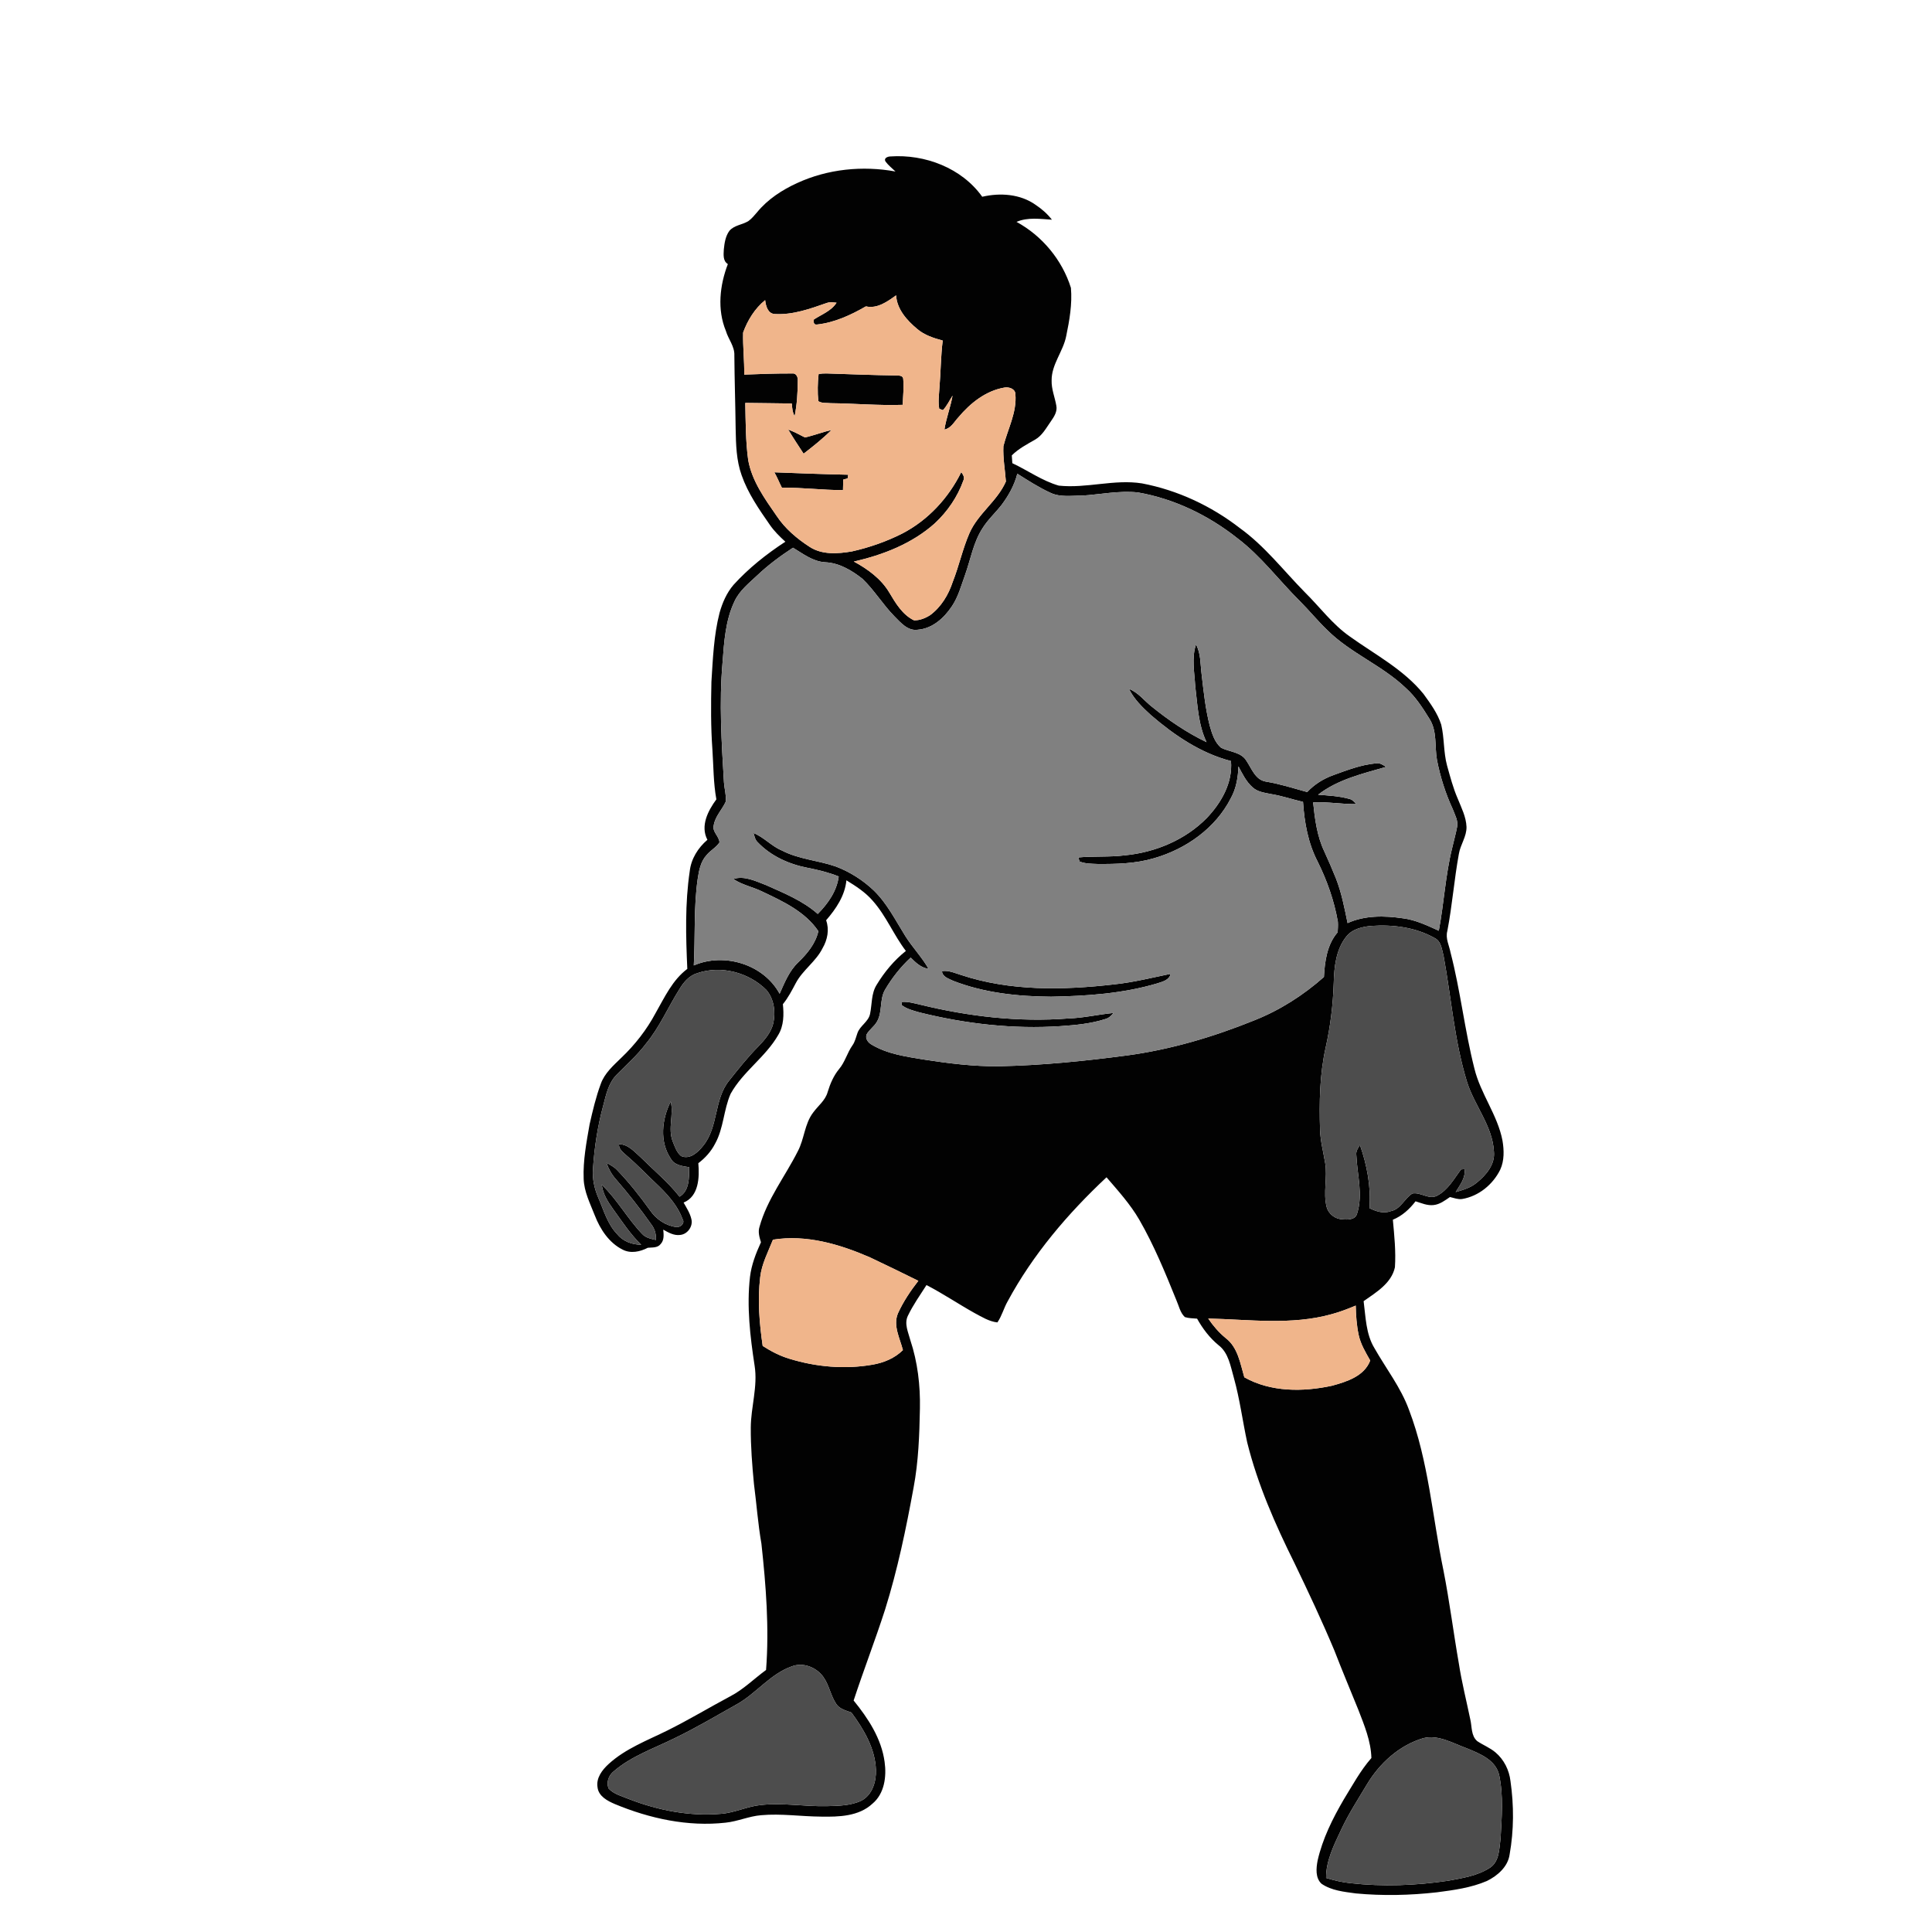 <?xml version="1.0" encoding="UTF-8" ?>
<!DOCTYPE svg PUBLIC "-//W3C//DTD SVG 1.1//EN" "http://www.w3.org/Graphics/SVG/1.1/DTD/svg11.dtd">
<svg width="1000pt" height="1000pt" viewBox="0 0 1000 1000" version="1.1" xmlns="http://www.w3.org/2000/svg">
<g id="#020202ff">
<path fill="#020202" opacity="1.00" d=" M 458.34 83.60 C 457.30 81.88 459.39 81.02 460.81 80.98 C 478.70 79.71 497.81 86.94 508.40 101.84 C 517.62 99.69 528.09 100.38 536.00 106.01 C 539.20 108.12 542.12 110.68 544.47 113.72 C 538.33 113.34 532.02 112.34 526.14 114.84 C 539.45 122.09 549.78 134.55 554.31 149.00 C 555.03 157.34 553.57 165.77 551.87 173.93 C 550.31 181.95 544.20 188.60 544.32 197.00 C 544.20 201.46 546.00 205.63 546.75 209.96 C 547.38 212.98 545.61 215.67 543.97 218.02 C 541.53 221.46 539.49 225.47 535.67 227.61 C 531.48 230.00 527.16 232.27 523.71 235.71 C 523.80 237.05 523.88 238.40 523.98 239.75 C 532.04 243.51 539.42 248.89 548.04 251.36 C 562.40 252.89 576.72 247.93 591.08 250.20 C 609.49 253.70 626.90 261.84 641.70 273.31 C 654.61 282.59 664.32 295.31 675.38 306.55 C 683.13 314.18 689.65 323.15 698.65 329.44 C 711.73 338.81 726.48 346.48 736.79 359.17 C 740.37 364.11 744.09 369.18 745.97 375.05 C 747.63 382.00 747.11 389.31 748.99 396.24 C 750.62 402.03 752.12 407.89 754.54 413.43 C 756.43 418.12 758.85 422.81 759.06 427.96 C 759.19 432.97 755.90 437.14 755.11 441.97 C 752.68 455.22 751.68 468.69 749.13 481.92 C 748.09 485.73 750.10 489.36 750.80 493.04 C 755.94 512.81 758.11 533.21 763.13 553.00 C 766.28 566.09 775.13 577.06 777.68 590.35 C 778.52 595.33 778.67 600.73 776.52 605.41 C 772.72 613.13 765.35 619.18 756.77 620.61 C 754.62 620.90 752.54 620.05 750.50 619.58 C 747.90 621.36 745.24 623.41 741.99 623.74 C 738.75 624.11 735.70 622.72 732.68 621.79 C 729.58 625.86 725.73 629.37 720.94 631.33 C 721.69 639.50 722.56 647.75 722.01 655.95 C 720.21 664.25 712.26 668.93 705.81 673.48 C 706.89 681.67 706.97 690.42 711.35 697.70 C 717.37 708.33 725.05 718.11 729.28 729.69 C 739.45 756.33 741.37 785.07 747.12 812.79 C 750.28 828.79 752.29 844.99 755.10 861.05 C 756.60 870.80 759.04 880.36 761.03 890.01 C 761.93 893.77 761.37 898.46 764.62 901.21 C 767.68 903.28 771.21 904.62 774.06 907.04 C 778.44 910.72 781.17 916.21 781.82 921.88 C 783.63 934.45 783.61 947.34 781.38 959.86 C 780.50 966.25 775.09 970.90 769.61 973.60 C 761.44 977.10 752.53 978.32 743.78 979.45 C 729.85 981.03 715.73 981.34 701.77 980.03 C 695.69 979.19 689.19 978.59 684.01 975.02 C 680.75 972.00 681.24 966.95 682.00 962.99 C 684.54 951.76 689.74 941.33 695.51 931.44 C 700.03 924.12 704.12 916.45 709.83 909.95 C 709.60 901.19 706.17 893.00 703.06 884.95 C 698.94 874.75 694.65 864.61 690.69 854.34 C 684.27 839.00 677.19 823.96 669.98 808.99 C 660.03 788.96 650.94 768.32 645.54 746.56 C 643.15 735.46 641.71 724.16 638.66 713.20 C 636.91 707.25 635.97 700.26 630.70 696.25 C 626.10 692.48 622.50 687.69 619.61 682.53 C 617.49 682.34 615.32 682.37 613.28 681.72 C 610.82 679.42 610.19 675.86 608.85 672.88 C 603.13 658.74 597.32 644.56 589.69 631.32 C 585.03 623.29 578.76 616.37 572.73 609.36 C 552.70 628.13 534.60 649.35 521.54 673.60 C 519.53 677.11 518.57 681.16 516.24 684.48 C 511.89 684.00 508.14 681.59 504.36 679.59 C 496.00 674.92 488.06 669.55 479.55 665.14 C 476.23 670.34 472.63 675.40 469.95 680.98 C 467.89 685.09 470.13 689.60 471.19 693.67 C 474.97 705.03 476.38 717.07 476.15 729.01 C 475.89 742.73 475.41 756.51 472.86 770.03 C 468.98 791.27 464.58 812.47 458.12 833.10 C 453.02 848.91 447.02 864.40 441.84 880.18 C 449.36 889.42 456.24 899.88 457.87 911.95 C 458.95 919.53 457.81 928.40 451.57 933.59 C 444.47 940.19 434.16 940.44 425.03 940.28 C 414.66 940.22 404.31 938.61 393.95 939.55 C 387.67 940.05 381.84 942.77 375.58 943.41 C 356.03 945.59 336.29 941.28 318.28 933.79 C 314.43 932.15 309.80 929.74 309.28 925.09 C 308.48 920.28 311.68 916.12 315.00 913.07 C 323.81 905.01 335.15 900.82 345.67 895.58 C 356.65 890.11 367.17 883.78 377.99 878.00 C 384.84 874.44 390.32 868.89 396.51 864.38 C 398.19 842.59 396.47 820.69 394.11 799.01 C 392.32 788.76 391.59 778.37 390.24 768.06 C 389.32 758.38 388.54 748.67 388.60 738.95 C 388.66 728.20 392.31 717.62 390.58 706.85 C 388.26 691.69 386.44 676.25 388.19 660.93 C 388.94 654.65 391.26 648.71 393.87 642.99 C 393.08 640.40 392.24 637.65 393.13 634.98 C 397.05 620.73 406.37 608.94 412.93 595.92 C 416.35 589.52 416.40 581.70 420.90 575.84 C 423.44 572.33 427.23 569.57 428.40 565.21 C 429.70 560.96 431.46 556.80 434.31 553.34 C 437.38 549.72 438.49 544.98 441.19 541.13 C 442.58 539.21 443.03 536.87 443.82 534.69 C 445.16 530.88 449.46 528.90 450.33 524.85 C 451.40 519.80 450.89 514.29 453.75 509.74 C 457.75 503.12 462.81 497.04 468.88 492.21 C 462.59 483.97 458.70 474.11 451.79 466.31 C 447.99 461.87 443.04 458.67 438.10 455.65 C 437.33 463.63 432.70 470.44 427.60 476.33 C 429.34 481.16 428.30 486.40 425.78 490.75 C 422.35 497.69 415.49 502.05 411.89 508.87 C 409.89 512.63 407.94 516.45 405.22 519.76 C 405.78 525.15 405.72 530.95 402.80 535.72 C 396.25 547.14 384.60 554.59 378.18 566.12 C 374.50 574.44 374.59 584.02 370.09 592.04 C 368.04 596.02 365.00 599.39 361.45 602.07 C 362.09 609.33 361.74 619.23 353.83 622.45 C 355.36 625.19 357.15 627.90 357.86 631.02 C 358.80 634.76 355.85 638.88 352.01 639.21 C 348.83 639.63 345.96 637.95 343.30 636.46 C 343.54 639.02 343.86 641.95 341.89 643.98 C 340.32 645.99 337.55 645.62 335.31 645.84 C 331.33 647.91 326.44 648.97 322.27 646.80 C 315.24 643.29 310.65 636.27 307.88 629.13 C 305.47 622.95 302.29 616.83 302.10 610.07 C 301.74 600.60 303.56 591.24 305.17 581.97 C 306.78 574.89 308.45 567.78 310.98 560.97 C 312.95 555.44 317.49 551.52 321.56 547.53 C 328.65 540.80 334.74 532.98 339.34 524.36 C 343.99 516.21 348.04 507.28 355.75 501.50 C 354.99 484.68 354.52 467.67 357.00 450.97 C 357.71 444.52 361.30 438.84 366.15 434.68 C 362.38 427.49 366.46 419.63 370.79 413.75 C 369.23 405.25 369.32 396.59 368.74 387.99 C 367.89 376.31 367.97 364.58 368.23 352.88 C 368.99 340.93 369.45 328.85 372.44 317.20 C 373.91 311.98 376.12 306.87 379.67 302.72 C 387.53 294.06 396.73 286.77 406.50 280.39 C 403.56 277.71 400.70 274.90 398.44 271.62 C 392.83 263.55 387.14 255.34 383.87 245.99 C 381.11 238.31 380.93 230.04 380.77 221.97 C 380.62 209.30 380.19 196.62 380.10 183.95 C 380.29 179.28 376.98 175.59 375.72 171.29 C 371.14 160.23 372.53 147.63 376.74 136.68 C 374.07 135.05 374.53 131.71 374.65 129.05 C 374.99 125.75 375.51 122.24 377.52 119.49 C 380.02 116.52 384.26 116.38 387.40 114.40 C 389.14 113.16 390.47 111.45 391.87 109.86 C 397.37 103.14 404.82 98.29 412.65 94.73 C 428.41 87.47 446.49 85.65 463.50 88.77 C 461.75 87.09 459.79 85.57 458.34 83.60 M 448.18 158.58 C 440.38 163.07 431.92 167.00 422.89 167.97 C 421.10 168.21 421.05 166.72 421.24 165.38 C 425.32 162.71 430.24 160.97 433.00 156.68 C 431.31 156.56 429.55 156.22 427.92 156.82 C 419.30 159.84 410.37 163.07 401.10 162.54 C 397.39 162.42 396.39 158.33 396.04 155.35 C 390.69 159.68 387.00 165.72 384.64 172.11 C 384.44 179.35 385.33 186.62 385.20 193.89 C 393.46 193.57 401.74 193.27 410.01 193.31 C 412.14 193.01 413.04 195.21 412.93 196.97 C 412.90 203.14 412.53 209.36 411.30 215.41 C 410.15 213.41 410.03 211.08 409.82 208.85 C 401.80 208.67 393.78 208.71 385.76 208.55 C 385.97 218.40 385.92 228.32 387.26 238.10 C 389.19 248.96 395.81 258.12 401.96 266.99 C 406.31 273.58 412.47 278.79 419.05 283.04 C 425.52 287.27 433.69 286.65 440.97 285.41 C 449.99 283.38 458.82 280.31 467.08 276.12 C 480.35 269.23 490.98 257.74 497.54 244.38 C 498.49 245.64 499.44 247.14 498.62 248.76 C 495.61 257.19 490.40 264.80 483.86 270.88 C 472.16 281.35 457.08 287.24 441.94 290.65 C 449.12 294.54 456.04 299.55 460.29 306.68 C 463.57 312.19 467.09 318.18 473.08 321.08 C 476.05 321.15 478.97 319.98 481.44 318.39 C 487.14 314.18 490.92 307.87 493.12 301.22 C 496.41 292.91 498.24 284.09 501.82 275.89 C 506.30 265.75 516.20 259.40 520.65 249.22 C 520.21 243.13 519.06 237.04 519.36 230.94 C 521.60 222.04 526.38 213.48 525.57 204.03 C 525.54 201.26 522.32 200.23 520.03 200.58 C 510.30 202.19 502.25 208.64 496.06 216.01 C 493.87 218.34 492.27 221.68 488.83 222.33 C 489.76 216.37 491.99 210.72 493.04 204.78 C 491.40 207.30 490.14 210.11 488.05 212.30 C 487.57 212.12 486.62 211.76 486.15 211.58 C 485.49 208.01 486.04 204.38 486.24 200.80 C 486.95 192.63 486.92 184.41 487.95 176.27 C 483.28 175.01 478.53 173.49 474.79 170.31 C 469.46 165.86 464.26 160.14 463.82 152.86 C 459.31 156.12 454.06 159.92 448.18 158.58 M 526.56 245.20 C 525.06 251.13 522.03 256.53 518.38 261.39 C 515.18 265.49 511.27 269.03 508.51 273.48 C 503.79 280.78 502.41 289.51 499.52 297.57 C 497.53 303.06 496.03 308.85 492.74 313.75 C 488.71 319.84 482.66 325.36 475.05 325.95 C 469.85 326.72 466.22 322.28 462.95 319.00 C 456.97 312.93 452.57 305.50 446.42 299.61 C 440.84 295.19 434.31 291.31 427.01 291.02 C 420.74 290.62 415.63 286.62 410.46 283.50 C 403.90 287.78 397.58 292.47 391.89 297.86 C 387.60 301.92 382.75 305.71 380.21 311.19 C 375.46 321.08 374.80 332.28 373.98 343.05 C 372.18 363.68 373.49 384.40 374.72 405.01 C 374.95 408.30 375.97 411.55 375.67 414.87 C 373.80 419.08 370.15 422.49 369.42 427.21 C 368.55 430.59 372.29 432.84 372.40 436.05 C 370.64 438.70 367.65 440.19 365.67 442.66 C 362.62 446.00 361.79 450.60 361.13 454.91 C 358.99 469.75 359.91 484.79 359.11 499.71 C 374.83 492.88 395.27 499.11 403.53 514.37 C 406.10 508.61 408.49 502.55 413.15 498.11 C 417.81 493.62 422.12 488.45 423.58 481.98 C 416.78 471.88 405.25 466.53 394.58 461.49 C 389.68 459.05 384.11 458.08 379.55 454.95 C 385.48 453.13 391.25 456.16 396.68 458.20 C 405.94 462.35 415.58 466.24 423.27 473.06 C 428.54 467.72 433.13 461.28 434.12 453.66 C 428.93 451.57 423.48 450.25 418.01 449.18 C 408.38 447.33 398.95 443.07 392.13 435.89 C 390.82 434.66 390.53 432.79 389.99 431.17 C 395.43 433.32 399.33 438.01 404.74 440.23 C 413.44 444.78 423.43 445.30 432.59 448.49 C 439.84 451.25 446.54 455.48 452.17 460.82 C 459.14 467.56 463.49 476.34 468.57 484.46 C 472.26 490.35 477.18 495.40 480.62 501.45 C 476.78 500.97 473.97 498.26 471.38 495.66 C 466.18 500.46 461.75 506.10 458.15 512.18 C 455.12 517.31 456.90 523.82 453.85 528.93 C 452.43 531.38 449.90 532.96 448.55 535.44 C 447.72 537.65 449.40 539.77 451.27 540.76 C 459.39 545.59 468.93 546.89 478.10 548.41 C 490.97 550.39 503.96 552.04 517.02 551.89 C 539.21 551.45 561.32 549.20 583.31 546.30 C 605.94 543.25 628.00 536.71 649.14 528.16 C 662.42 522.91 674.59 515.14 685.26 505.68 C 685.70 497.58 686.86 488.89 692.38 482.53 C 692.46 480.71 692.61 478.88 692.47 477.06 C 690.58 466.23 686.89 455.79 682.01 445.95 C 677.05 436.42 675.14 425.67 674.44 415.05 C 668.94 413.79 663.60 411.93 658.03 411.03 C 654.70 410.34 651.03 409.95 648.40 407.58 C 645.03 404.64 643.07 400.54 641.01 396.67 C 640.82 402.33 639.89 408.08 637.11 413.08 C 629.20 428.67 613.87 439.47 597.31 444.22 C 587.83 447.02 577.86 447.27 568.05 447.19 C 564.95 447.06 561.74 447.11 558.82 445.92 C 558.64 445.39 558.28 444.33 558.10 443.81 C 566.09 443.05 574.19 443.73 582.18 442.72 C 597.89 441.22 613.38 434.80 624.55 423.49 C 632.09 415.61 638.12 405.20 637.16 393.92 C 621.52 389.87 607.86 380.59 595.75 370.17 C 591.38 366.18 587.00 361.96 584.36 356.58 C 589.14 358.39 592.23 362.68 596.15 365.75 C 604.92 372.85 614.31 379.24 624.51 384.14 C 620.16 375.07 619.84 364.83 618.64 355.03 C 618.23 347.91 616.73 340.52 619.04 333.57 C 621.63 338.30 621.27 343.84 621.96 349.03 C 623.01 357.95 623.92 366.94 626.17 375.65 C 627.33 379.74 628.67 384.16 632.01 387.02 C 636.37 389.26 642.42 389.16 645.18 393.84 C 647.86 397.82 649.75 403.62 655.14 404.54 C 662.45 405.73 669.48 408.00 676.60 409.96 C 680.34 405.96 685.06 403.02 690.20 401.18 C 697.29 398.62 704.47 395.83 712.04 395.12 C 714.08 394.65 715.81 395.93 717.45 396.94 C 705.28 400.47 692.48 403.40 682.25 411.34 C 687.76 411.80 693.37 412.03 698.71 413.60 C 700.16 413.92 700.99 415.27 702.07 416.19 C 694.59 416.33 687.17 414.91 679.68 415.32 C 680.57 423.93 681.69 432.73 685.43 440.63 C 687.54 445.24 689.57 449.90 691.46 454.61 C 694.39 462.07 695.89 469.97 697.51 477.79 C 706.44 473.73 716.59 473.91 726.12 475.31 C 732.72 476.12 738.73 479.04 744.72 481.75 C 747.40 467.56 748.14 453.04 751.62 439.00 C 752.44 435.32 753.52 431.69 754.20 427.98 C 754.83 424.79 753.06 421.82 751.99 418.93 C 748.22 410.76 745.46 402.12 743.76 393.29 C 742.51 386.23 743.95 378.36 739.87 372.05 C 736.36 366.38 732.73 360.69 727.73 356.20 C 715.46 344.39 699.01 338.13 686.94 326.08 C 682.00 321.33 677.67 316.00 672.82 311.15 C 661.95 300.37 652.74 287.86 640.44 278.57 C 625.49 266.73 607.78 258.15 588.94 254.88 C 579.26 253.85 569.63 255.94 559.99 256.54 C 554.62 256.49 548.91 257.47 543.86 255.14 C 537.80 252.38 532.18 248.75 526.56 245.20 M 696.78 484.84 C 691.46 491.60 690.55 500.54 690.34 508.83 C 689.98 520.08 688.61 531.28 686.15 542.27 C 683.04 556.27 682.80 570.70 683.26 584.97 C 683.48 590.73 684.96 596.32 685.91 601.98 C 687.18 609.50 684.78 617.20 686.65 624.66 C 687.59 628.38 691.12 631.05 694.95 631.12 C 697.57 631.37 701.50 631.40 702.39 628.25 C 705.60 618.34 702.46 607.99 702.03 597.93 C 701.72 595.91 702.89 594.23 703.90 592.63 C 707.57 603.06 709.67 614.26 708.84 625.35 C 712.23 627.00 716.05 628.30 719.79 626.91 C 725.01 625.94 726.89 620.30 731.05 617.75 C 735.32 616.91 739.55 621.10 743.77 618.92 C 749.46 616.03 752.56 610.19 756.23 605.28 C 756.67 605.25 757.56 605.19 758.01 605.16 C 758.72 609.68 755.60 613.39 753.45 617.01 C 757.22 615.93 761.14 614.81 764.23 612.26 C 769.14 608.30 773.95 602.78 773.25 596.00 C 772.53 582.70 763.09 572.21 759.28 559.84 C 752.80 538.72 751.20 516.54 747.22 494.91 C 746.30 491.56 746.07 487.22 742.53 485.50 C 732.69 479.95 721.03 478.49 709.90 479.25 C 705.12 479.65 699.88 480.87 696.78 484.84 M 360.84 503.73 C 356.78 504.98 353.89 508.29 351.78 511.83 C 345.82 521.21 341.46 531.63 334.32 540.25 C 329.90 546.15 324.33 551.00 319.21 556.25 C 314.97 560.49 313.71 566.55 312.26 572.14 C 309.34 582.87 307.64 593.93 306.93 605.02 C 306.53 610.22 307.69 615.39 309.76 620.14 C 312.51 626.51 314.43 633.53 319.34 638.68 C 322.36 642.49 327.08 644.25 331.87 644.27 C 326.21 638.76 321.89 632.12 317.29 625.75 C 314.58 621.99 312.06 617.94 311.48 613.25 C 319.46 620.81 324.75 630.74 332.35 638.65 C 334.19 640.70 336.96 641.22 339.51 641.81 C 339.68 638.95 338.96 636.12 337.20 633.85 C 331.43 625.69 325.27 617.81 318.71 610.28 C 316.53 607.84 314.96 604.94 313.91 601.86 C 315.83 602.91 317.84 603.96 319.38 605.58 C 325.64 612.09 331.26 619.18 336.51 626.52 C 339.58 631.04 344.52 634.39 349.97 635.10 C 352.15 635.43 354.69 633.23 353.31 631.04 C 350.98 624.59 346.39 619.24 341.58 614.48 C 335.73 608.98 330.22 603.12 324.10 597.91 C 322.47 596.34 320.16 594.79 320.40 592.22 C 325.19 592.26 328.46 596.26 331.77 599.17 C 338.50 605.85 345.87 611.93 351.74 619.41 C 356.99 616.21 356.60 609.51 356.75 604.16 C 353.30 603.58 349.11 603.21 347.23 599.77 C 341.25 590.91 342.57 579.27 347.17 570.13 C 348.82 576.93 345.59 584.05 348.16 590.70 C 349.26 593.39 350.19 596.45 352.50 598.35 C 357.08 600.39 361.33 596.38 363.96 593.04 C 371.92 583.33 369.48 569.13 377.35 559.38 C 382.21 553.27 387.06 547.12 392.57 541.58 C 395.87 538.17 399.12 534.35 400.26 529.63 C 401.52 523.75 400.66 517.05 396.65 512.37 C 387.50 503.26 373.14 499.53 360.84 503.73 M 400.08 641.66 C 397.57 648.01 394.26 654.16 393.48 661.05 C 392.06 672.90 393.06 684.89 394.77 696.66 C 399.13 699.46 403.77 701.87 408.77 703.34 C 422.53 707.55 437.31 708.83 451.53 706.37 C 457.38 705.38 463.08 703.04 467.34 698.81 C 465.79 692.68 462.12 686.13 464.77 679.80 C 467.52 673.75 471.26 668.18 475.33 662.95 C 467.00 658.83 458.65 654.77 450.26 650.80 C 434.58 643.99 417.31 638.88 400.08 641.66 M 689.27 680.21 C 668.44 686.04 646.63 682.96 625.37 682.47 C 627.91 686.23 630.90 689.71 634.43 692.60 C 640.73 697.40 641.96 705.75 644.06 712.89 C 657.70 720.58 674.38 720.50 689.32 717.28 C 696.97 715.21 706.15 712.36 709.22 704.20 C 706.84 699.99 704.27 695.77 703.25 690.99 C 702.18 685.99 701.84 680.87 701.72 675.77 C 697.65 677.46 693.53 679.08 689.27 680.21 M 409.77 862.54 C 398.61 866.48 391.38 876.60 381.22 882.23 C 370.73 888.12 360.38 894.27 349.54 899.51 C 338.76 904.89 326.99 908.82 317.73 916.77 C 315.06 918.86 313.64 922.59 315.08 925.81 C 317.88 928.75 322.04 929.73 325.69 931.25 C 340.71 937.05 356.95 940.22 373.07 938.84 C 380.23 938.33 386.78 934.94 393.90 934.26 C 405.26 933.01 416.61 935.13 427.98 934.86 C 434.03 934.69 440.42 934.65 445.98 931.96 C 451.59 928.91 453.60 922.04 453.38 916.04 C 452.98 904.96 447.09 895.08 440.68 886.40 C 437.92 885.38 434.71 884.66 432.93 882.10 C 429.92 877.72 429.21 872.17 426.07 867.86 C 422.46 862.95 415.62 860.24 409.77 862.54 M 736.67 899.67 C 724.31 903.36 714.12 912.59 707.57 923.52 C 702.95 931.28 697.99 938.86 694.17 947.06 C 690.48 954.96 686.32 963.07 686.38 972.02 C 690.46 973.25 694.62 974.27 698.87 974.70 C 715.73 976.62 732.85 975.96 749.62 973.46 C 756.91 972.11 764.59 970.95 770.96 966.89 C 776.18 963.67 775.96 956.85 776.70 951.50 C 777.29 940.68 778.23 929.61 775.99 918.92 C 774.26 910.92 765.89 907.67 759.15 904.89 C 751.95 902.32 744.58 897.73 736.67 899.67 Z" />
<path fill="#020202" opacity="1.00" d=" M 423.70 193.66 C 425.08 193.32 426.51 193.26 427.93 193.30 C 440.00 193.67 452.07 194.19 464.14 194.34 C 465.40 194.38 467.40 194.40 467.51 196.10 C 467.90 200.57 467.43 205.07 467.22 209.54 C 454.81 209.97 442.39 208.83 429.98 208.69 C 427.85 208.44 425.43 208.87 423.56 207.64 C 423.09 203.02 423.20 198.28 423.70 193.66 Z" />
<path fill="#020202" opacity="1.00" d=" M 407.96 222.32 C 410.95 223.46 413.80 224.92 416.62 226.42 C 421.29 225.40 425.75 223.63 430.39 222.54 C 425.92 227.01 420.95 230.97 415.94 234.83 C 413.23 230.69 410.50 226.57 407.96 222.32 Z" />
<path fill="#020202" opacity="1.00" d=" M 400.80 244.47 C 413.54 244.97 426.28 245.44 439.03 245.72 C 438.95 246.20 438.80 247.15 438.72 247.63 C 438.16 247.78 437.03 248.08 436.46 248.23 C 436.45 250.04 436.41 251.86 436.33 253.68 C 425.78 253.71 415.27 252.29 404.71 252.43 C 403.34 249.81 402.30 247.02 400.80 244.47 Z" />
<path fill="#020202" opacity="1.00" d=" M 487.58 502.65 C 490.91 502.13 494.06 503.60 497.18 504.56 C 522.79 513.11 550.37 512.54 576.88 509.49 C 586.69 508.44 596.27 506.05 605.91 504.06 C 605.22 507.34 601.76 508.08 599.04 508.99 C 581.21 514.29 562.52 515.55 544.02 515.89 C 526.86 515.77 509.42 513.93 493.33 507.67 C 491.11 506.53 487.72 505.66 487.58 502.65 Z" />
<path fill="#020202" opacity="1.00" d=" M 466.82 518.60 C 470.00 518.35 473.09 519.28 476.16 519.98 C 501.23 526.10 527.18 529.17 552.98 527.15 C 560.83 526.90 568.51 525.06 576.31 524.32 C 575.21 525.75 573.88 526.99 572.11 527.46 C 564.62 529.86 556.73 530.60 548.92 531.13 C 524.43 532.78 499.79 529.94 476.01 524.04 C 472.74 523.12 469.31 522.27 466.59 520.15 L 466.82 518.60 Z" />
</g>
<g id="#f0b58bff">
<path fill="#f0b58b" opacity="1.00" d=" M 448.18 158.58 C 454.06 159.92 459.31 156.12 463.82 152.86 C 464.26 160.14 469.46 165.86 474.79 170.31 C 478.53 173.49 483.28 175.01 487.95 176.27 C 486.92 184.41 486.95 192.63 486.24 200.80 C 486.04 204.38 485.49 208.01 486.15 211.58 C 486.62 211.76 487.57 212.12 488.05 212.30 C 490.14 210.11 491.40 207.30 493.04 204.78 C 491.99 210.72 489.76 216.37 488.83 222.33 C 492.27 221.68 493.87 218.34 496.06 216.01 C 502.25 208.64 510.30 202.19 520.03 200.58 C 522.32 200.23 525.54 201.26 525.57 204.03 C 526.38 213.48 521.60 222.04 519.36 230.94 C 519.06 237.04 520.21 243.13 520.65 249.22 C 516.20 259.40 506.30 265.75 501.82 275.89 C 498.24 284.09 496.41 292.91 493.12 301.22 C 490.92 307.87 487.14 314.18 481.44 318.39 C 478.97 319.98 476.05 321.15 473.08 321.08 C 467.09 318.18 463.57 312.19 460.29 306.68 C 456.04 299.55 449.12 294.54 441.94 290.65 C 457.08 287.24 472.16 281.35 483.86 270.88 C 490.40 264.80 495.61 257.19 498.62 248.76 C 499.44 247.14 498.49 245.64 497.54 244.38 C 490.98 257.74 480.35 269.23 467.08 276.12 C 458.82 280.31 449.99 283.38 440.97 285.41 C 433.69 286.65 425.52 287.27 419.05 283.04 C 412.47 278.79 406.31 273.58 401.96 266.99 C 395.81 258.12 389.19 248.96 387.26 238.10 C 385.92 228.32 385.97 218.40 385.76 208.55 C 393.78 208.71 401.80 208.67 409.82 208.85 C 410.03 211.08 410.15 213.41 411.30 215.41 C 412.53 209.36 412.90 203.14 412.93 196.97 C 413.04 195.21 412.14 193.01 410.01 193.31 C 401.74 193.27 393.46 193.57 385.20 193.89 C 385.33 186.62 384.44 179.35 384.64 172.11 C 387.00 165.72 390.69 159.68 396.04 155.35 C 396.39 158.33 397.39 162.42 401.10 162.54 C 410.37 163.07 419.30 159.84 427.92 156.82 C 429.55 156.22 431.31 156.56 433.00 156.68 C 430.24 160.97 425.32 162.71 421.24 165.38 C 421.05 166.72 421.10 168.21 422.89 167.97 C 431.92 167.00 440.38 163.07 448.18 158.58 M 423.70 193.66 C 423.20 198.28 423.09 203.02 423.56 207.64 C 425.43 208.87 427.85 208.44 429.98 208.69 C 442.39 208.83 454.81 209.97 467.22 209.54 C 467.43 205.07 467.90 200.57 467.51 196.10 C 467.40 194.40 465.40 194.38 464.14 194.34 C 452.07 194.19 440.00 193.67 427.93 193.30 C 426.51 193.26 425.08 193.32 423.70 193.66 M 407.96 222.32 C 410.50 226.57 413.23 230.69 415.94 234.83 C 420.95 230.97 425.92 227.01 430.39 222.54 C 425.75 223.63 421.29 225.40 416.62 226.42 C 413.80 224.92 410.95 223.46 407.96 222.32 M 400.80 244.47 C 402.30 247.02 403.34 249.81 404.71 252.43 C 415.27 252.29 425.78 253.71 436.33 253.68 C 436.41 251.86 436.45 250.04 436.46 248.23 C 437.03 248.08 438.16 247.78 438.72 247.63 C 438.80 247.15 438.95 246.20 439.03 245.72 C 426.28 245.44 413.54 244.97 400.80 244.47 Z" />
<path fill="#f0b58b" opacity="1.00" d=" M 400.08 641.66 C 417.31 638.88 434.58 643.99 450.26 650.80 C 458.65 654.77 467.00 658.83 475.33 662.95 C 471.26 668.18 467.52 673.75 464.77 679.80 C 462.12 686.13 465.79 692.68 467.34 698.81 C 463.08 703.04 457.38 705.38 451.53 706.37 C 437.31 708.83 422.53 707.55 408.77 703.34 C 403.77 701.87 399.13 699.46 394.77 696.66 C 393.06 684.89 392.06 672.90 393.48 661.05 C 394.26 654.16 397.57 648.01 400.08 641.66 Z" />
<path fill="#f0b58b" opacity="1.00" d=" M 689.27 680.21 C 693.53 679.08 697.65 677.46 701.72 675.77 C 701.84 680.87 702.18 685.99 703.25 690.99 C 704.27 695.77 706.84 699.99 709.22 704.20 C 706.15 712.36 696.97 715.21 689.32 717.28 C 674.38 720.50 657.70 720.58 644.06 712.89 C 641.96 705.75 640.73 697.40 634.43 692.60 C 630.90 689.71 627.91 686.23 625.37 682.47 C 646.63 682.96 668.44 686.04 689.27 680.21 Z" />
</g>
<g id="#f35e11ff">
<path fill="grey" opacity="1.00" d=" M 526.56 245.20 C 532.18 248.75 537.80 252.38 543.86 255.14 C 548.91 257.47 554.62 256.49 559.99 256.54 C 569.63 255.94 579.26 253.85 588.94 254.88 C 607.78 258.15 625.49 266.73 640.44 278.57 C 652.74 287.86 661.95 300.37 672.82 311.15 C 677.67 316.00 682.00 321.33 686.94 326.08 C 699.01 338.13 715.46 344.39 727.73 356.20 C 732.73 360.69 736.36 366.38 739.87 372.05 C 743.95 378.36 742.51 386.23 743.76 393.29 C 745.46 402.12 748.22 410.76 751.99 418.93 C 753.06 421.82 754.83 424.79 754.20 427.98 C 753.52 431.69 752.44 435.32 751.62 439.00 C 748.14 453.04 747.40 467.56 744.72 481.75 C 738.73 479.04 732.72 476.12 726.12 475.31 C 716.59 473.91 706.44 473.73 697.51 477.79 C 695.89 469.97 694.39 462.07 691.46 454.61 C 689.57 449.90 687.54 445.24 685.43 440.63 C 681.69 432.73 680.57 423.93 679.68 415.32 C 687.17 414.91 694.59 416.33 702.07 416.19 C 700.99 415.27 700.16 413.92 698.71 413.60 C 693.37 412.03 687.76 411.80 682.25 411.34 C 692.48 403.40 705.28 400.47 717.45 396.94 C 715.81 395.93 714.08 394.65 712.04 395.12 C 704.47 395.83 697.29 398.62 690.20 401.18 C 685.06 403.02 680.34 405.96 676.60 409.96 C 669.48 408.00 662.45 405.73 655.14 404.54 C 649.75 403.62 647.86 397.82 645.18 393.84 C 642.42 389.16 636.37 389.26 632.01 387.02 C 628.67 384.16 627.33 379.74 626.17 375.65 C 623.92 366.94 623.01 357.95 621.96 349.03 C 621.27 343.84 621.63 338.30 619.04 333.57 C 616.73 340.52 618.23 347.91 618.64 355.03 C 619.84 364.83 620.16 375.07 624.51 384.14 C 614.31 379.24 604.92 372.85 596.15 365.75 C 592.23 362.68 589.14 358.39 584.36 356.58 C 587.00 361.96 591.38 366.18 595.75 370.17 C 607.86 380.59 621.52 389.87 637.16 393.92 C 638.12 405.20 632.09 415.61 624.55 423.49 C 613.38 434.80 597.89 441.22 582.18 442.72 C 574.19 443.73 566.09 443.05 558.10 443.81 C 558.28 444.33 558.64 445.39 558.82 445.92 C 561.74 447.11 564.95 447.06 568.05 447.19 C 577.86 447.27 587.83 447.02 597.31 444.22 C 613.87 439.47 629.20 428.67 637.11 413.08 C 639.89 408.08 640.82 402.33 641.01 396.67 C 643.07 400.54 645.03 404.64 648.40 407.58 C 651.03 409.95 654.70 410.34 658.03 411.03 C 663.60 411.93 668.94 413.79 674.44 415.05 C 675.14 425.67 677.05 436.42 682.01 445.95 C 686.89 455.79 690.58 466.23 692.47 477.06 C 692.61 478.88 692.46 480.71 692.38 482.53 C 686.86 488.89 685.70 497.58 685.26 505.68 C 674.59 515.14 662.42 522.91 649.14 528.16 C 628.00 536.71 605.94 543.25 583.31 546.30 C 561.32 549.20 539.21 551.45 517.02 551.89 C 503.96 552.04 490.97 550.39 478.10 548.41 C 468.93 546.89 459.39 545.59 451.27 540.76 C 449.40 539.77 447.72 537.65 448.55 535.44 C 449.90 532.96 452.43 531.38 453.85 528.93 C 456.90 523.82 455.12 517.31 458.15 512.18 C 461.75 506.10 466.18 500.46 471.38 495.66 C 473.97 498.26 476.78 500.97 480.62 501.45 C 477.18 495.40 472.26 490.35 468.57 484.46 C 463.49 476.34 459.14 467.56 452.17 460.82 C 446.54 455.48 439.84 451.25 432.59 448.49 C 423.43 445.30 413.44 444.78 404.74 440.23 C 399.33 438.01 395.43 433.32 389.99 431.17 C 390.53 432.79 390.82 434.66 392.13 435.89 C 398.95 443.07 408.38 447.33 418.01 449.18 C 423.48 450.25 428.93 451.57 434.12 453.66 C 433.13 461.28 428.54 467.72 423.27 473.06 C 415.58 466.24 405.94 462.35 396.68 458.20 C 391.25 456.16 385.48 453.13 379.55 454.95 C 384.11 458.08 389.68 459.05 394.58 461.49 C 405.25 466.53 416.78 471.88 423.58 481.98 C 422.12 488.45 417.81 493.62 413.15 498.11 C 408.49 502.55 406.10 508.61 403.53 514.37 C 395.27 499.11 374.83 492.88 359.11 499.71 C 359.91 484.79 358.99 469.75 361.13 454.91 C 361.79 450.60 362.62 446.00 365.67 442.66 C 367.65 440.19 370.64 438.70 372.40 436.05 C 372.29 432.84 368.55 430.59 369.42 427.21 C 370.15 422.49 373.80 419.08 375.67 414.87 C 375.97 411.55 374.95 408.30 374.72 405.01 C 373.49 384.40 372.18 363.68 373.98 343.05 C 374.80 332.28 375.46 321.08 380.21 311.19 C 382.75 305.71 387.60 301.92 391.89 297.86 C 397.58 292.47 403.90 287.78 410.46 283.50 C 415.63 286.62 420.74 290.62 427.01 291.02 C 434.31 291.31 440.84 295.19 446.42 299.61 C 452.57 305.50 456.97 312.93 462.95 319.00 C 466.22 322.28 469.85 326.72 475.05 325.95 C 482.66 325.36 488.71 319.84 492.74 313.75 C 496.03 308.85 497.53 303.06 499.52 297.57 C 502.41 289.51 503.79 280.78 508.51 273.48 C 511.27 269.03 515.18 265.49 518.38 261.39 C 522.03 256.53 525.06 251.13 526.56 245.20 M 487.58 502.65 C 487.72 505.66 491.11 506.53 493.33 507.67 C 509.42 513.93 526.86 515.77 544.02 515.89 C 562.52 515.55 581.21 514.29 599.04 508.99 C 601.76 508.08 605.22 507.34 605.91 504.06 C 596.27 506.05 586.69 508.44 576.88 509.49 C 550.37 512.54 522.79 513.11 497.18 504.56 C 494.06 503.60 490.91 502.13 487.58 502.65 M 466.82 518.60 L 466.59 520.15 C 469.31 522.27 472.74 523.12 476.01 524.04 C 499.79 529.94 524.43 532.78 548.92 531.13 C 556.73 530.60 564.62 529.86 572.11 527.46 C 573.88 526.99 575.21 525.75 576.31 524.32 C 568.51 525.06 560.83 526.90 552.98 527.15 C 527.18 529.17 501.23 526.10 476.16 519.98 C 473.09 519.28 470.00 518.35 466.82 518.60 Z" />
</g>
<g id="#4d4d4dff">
<path fill="#4d4d4d" opacity="1.00" d=" M 696.78 484.84 C 699.88 480.87 705.12 479.65 709.90 479.25 C 721.03 478.49 732.69 479.95 742.53 485.50 C 746.07 487.22 746.30 491.56 747.22 494.91 C 751.20 516.54 752.80 538.72 759.28 559.84 C 763.09 572.21 772.53 582.70 773.25 596.00 C 773.95 602.78 769.14 608.30 764.23 612.26 C 761.14 614.81 757.22 615.93 753.45 617.01 C 755.60 613.39 758.72 609.68 758.01 605.16 C 757.56 605.19 756.67 605.25 756.23 605.28 C 752.56 610.19 749.46 616.03 743.77 618.92 C 739.55 621.10 735.32 616.91 731.05 617.75 C 726.89 620.30 725.01 625.94 719.79 626.91 C 716.05 628.30 712.23 627.00 708.84 625.35 C 709.67 614.26 707.57 603.06 703.90 592.63 C 702.89 594.23 701.72 595.91 702.03 597.93 C 702.46 607.99 705.60 618.34 702.39 628.25 C 701.50 631.40 697.57 631.37 694.95 631.12 C 691.12 631.05 687.59 628.38 686.65 624.66 C 684.78 617.20 687.18 609.50 685.91 601.98 C 684.96 596.32 683.48 590.73 683.26 584.97 C 682.80 570.70 683.04 556.27 686.15 542.27 C 688.61 531.28 689.98 520.08 690.34 508.83 C 690.55 500.54 691.46 491.60 696.78 484.84 Z" />
<path fill="#4d4d4d" opacity="1.00" d=" M 360.84 503.73 C 373.14 499.53 387.50 503.26 396.65 512.37 C 400.66 517.05 401.52 523.75 400.26 529.63 C 399.12 534.35 395.87 538.17 392.57 541.58 C 387.06 547.12 382.21 553.27 377.35 559.38 C 369.48 569.13 371.92 583.33 363.96 593.04 C 361.33 596.38 357.08 600.39 352.50 598.35 C 350.19 596.45 349.26 593.39 348.16 590.70 C 345.59 584.05 348.82 576.93 347.17 570.13 C 342.57 579.27 341.25 590.91 347.23 599.77 C 349.11 603.21 353.30 603.58 356.75 604.16 C 356.60 609.51 356.99 616.21 351.74 619.41 C 345.87 611.93 338.50 605.85 331.77 599.17 C 328.46 596.26 325.19 592.26 320.40 592.22 C 320.16 594.79 322.47 596.34 324.10 597.91 C 330.22 603.12 335.73 608.98 341.58 614.48 C 346.39 619.24 350.98 624.59 353.31 631.04 C 354.69 633.23 352.15 635.43 349.97 635.10 C 344.52 634.39 339.58 631.04 336.51 626.52 C 331.26 619.18 325.64 612.09 319.38 605.58 C 317.84 603.96 315.83 602.91 313.91 601.86 C 314.96 604.94 316.53 607.84 318.71 610.28 C 325.27 617.81 331.43 625.69 337.20 633.85 C 338.96 636.12 339.68 638.95 339.51 641.81 C 336.96 641.22 334.19 640.70 332.35 638.65 C 324.75 630.74 319.46 620.81 311.48 613.25 C 312.06 617.94 314.58 621.99 317.29 625.75 C 321.89 632.12 326.21 638.76 331.87 644.27 C 327.08 644.25 322.36 642.49 319.34 638.68 C 314.43 633.53 312.51 626.51 309.76 620.14 C 307.69 615.39 306.53 610.22 306.93 605.02 C 307.64 593.93 309.34 582.87 312.26 572.14 C 313.71 566.55 314.97 560.49 319.21 556.25 C 324.33 551.00 329.90 546.15 334.32 540.25 C 341.46 531.63 345.82 521.21 351.78 511.83 C 353.89 508.29 356.78 504.98 360.84 503.73 Z" />
<path fill="#4d4d4d" opacity="1.00" d=" M 409.77 862.54 C 415.62 860.24 422.46 862.95 426.07 867.86 C 429.21 872.17 429.92 877.72 432.93 882.10 C 434.71 884.66 437.92 885.38 440.68 886.40 C 447.09 895.08 452.98 904.96 453.38 916.04 C 453.60 922.04 451.59 928.91 445.98 931.96 C 440.42 934.65 434.03 934.69 427.98 934.86 C 416.61 935.13 405.26 933.01 393.90 934.26 C 386.78 934.94 380.23 938.33 373.07 938.84 C 356.95 940.22 340.71 937.05 325.69 931.25 C 322.04 929.73 317.88 928.75 315.08 925.81 C 313.64 922.59 315.06 918.86 317.73 916.77 C 326.99 908.82 338.76 904.89 349.54 899.51 C 360.38 894.27 370.73 888.12 381.22 882.23 C 391.38 876.60 398.61 866.48 409.77 862.54 Z" />
<path fill="#4d4d4d" opacity="1.00" d=" M 736.67 899.67 C 744.58 897.73 751.95 902.32 759.15 904.89 C 765.89 907.67 774.26 910.92 775.99 918.92 C 778.23 929.61 777.29 940.68 776.70 951.50 C 775.96 956.85 776.18 963.67 770.96 966.89 C 764.59 970.95 756.91 972.11 749.62 973.46 C 732.85 975.96 715.73 976.62 698.87 974.70 C 694.62 974.27 690.46 973.25 686.38 972.02 C 686.32 963.07 690.48 954.96 694.17 947.06 C 697.99 938.86 702.95 931.28 707.57 923.52 C 714.12 912.59 724.31 903.36 736.67 899.67 Z" />
</g>
</svg>
